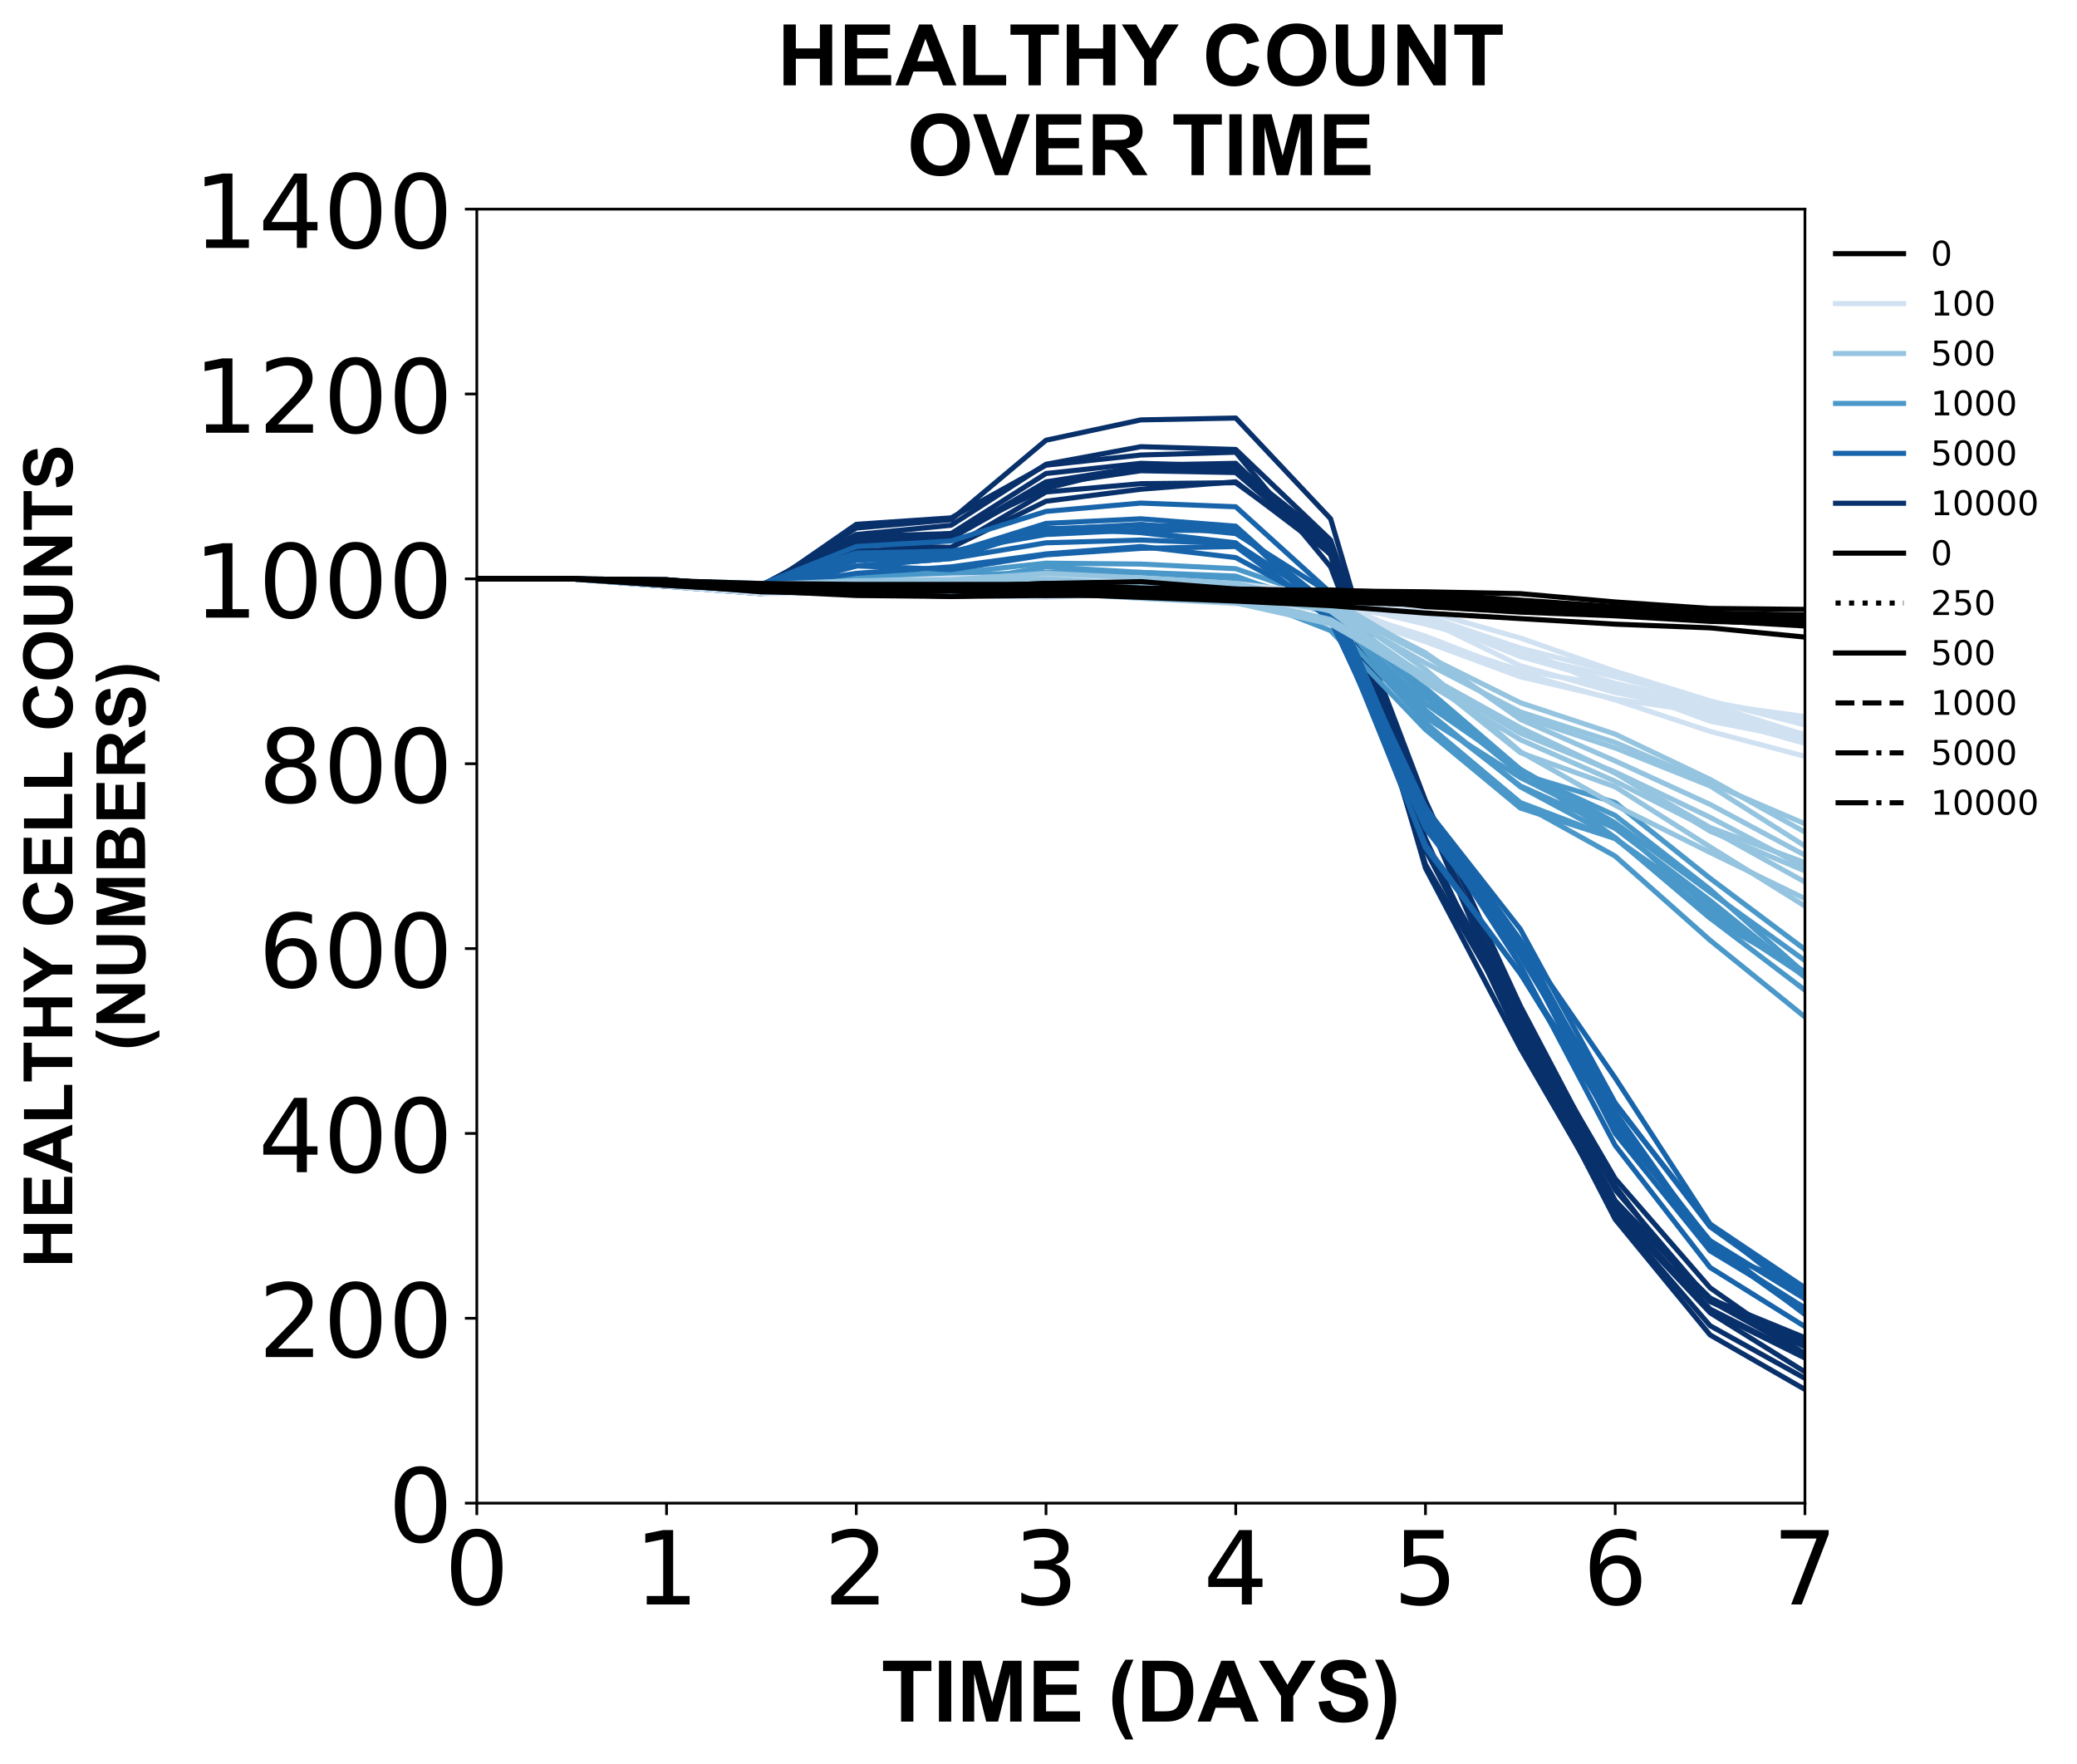 <?xml version="1.0" encoding="utf-8" standalone="no"?>
<!DOCTYPE svg PUBLIC "-//W3C//DTD SVG 1.1//EN"
  "http://www.w3.org/Graphics/SVG/1.1/DTD/svg11.dtd">
<!-- Created with matplotlib (https://matplotlib.org/) -->
<svg height="518.717pt" version="1.1" viewBox="0 0 610.843 518.717" width="610.843pt" xmlns="http://www.w3.org/2000/svg" xmlns:xlink="http://www.w3.org/1999/xlink">
 <defs>
  <style type="text/css">
*{stroke-linecap:butt;stroke-linejoin:round;}
  </style>
 </defs>
 <g id="figure_1">
  <g id="patch_1">
   <path d="M 0 518.717 
L 610.843 518.717 
L 610.843 0 
L 0 0 
z
" style="fill:#ffffff;"/>
  </g>
  <g id="axes_1">
   <g id="patch_2">
    <path d="M 140.231 442.022 
L 530.831 442.022 
L 530.831 61.502 
L 140.231 61.502 
z
" style="fill:#ffffff;"/>
   </g>
   <g id="matplotlib.axis_1">
    <g id="xtick_1">
     <g id="line2d_1">
      <defs>
       <path d="M 0 0 
L 0 3.5 
" id="m8fb358f794" style="stroke:#000000;stroke-width:0.8;"/>
      </defs>
      <g>
       <use style="stroke:#000000;stroke-width:0.8;" x="140.231" xlink:href="#m8fb358f794" y="442.022"/>
      </g>
     </g>
     <g id="text_1">
      <!-- 0 -->
      <defs>
       <path d="M 31.781 66.406 
Q 24.172 66.406 20.328 58.906 
Q 16.5 51.422 16.5 36.375 
Q 16.5 21.391 20.328 13.891 
Q 24.172 6.391 31.781 6.391 
Q 39.453 6.391 43.281 13.891 
Q 47.125 21.391 47.125 36.375 
Q 47.125 51.422 43.281 58.906 
Q 39.453 66.406 31.781 66.406 
z
M 31.781 74.219 
Q 44.047 74.219 50.516 64.516 
Q 56.984 54.828 56.984 36.375 
Q 56.984 17.969 50.516 8.266 
Q 44.047 -1.422 31.781 -1.422 
Q 19.531 -1.422 13.062 8.266 
Q 6.594 17.969 6.594 36.375 
Q 6.594 54.828 13.062 64.516 
Q 19.531 74.219 31.781 74.219 
z
" id="DejaVuSans-48"/>
      </defs>
      <g transform="translate(130.687 471.817)scale(0.3 -0.3)">
       <use xlink:href="#DejaVuSans-48"/>
      </g>
     </g>
    </g>
    <g id="xtick_2">
     <g id="line2d_2">
      <g>
       <use style="stroke:#000000;stroke-width:0.8;" x="196.031" xlink:href="#m8fb358f794" y="442.022"/>
      </g>
     </g>
     <g id="text_2">
      <!-- 1 -->
      <defs>
       <path d="M 12.406 8.297 
L 28.516 8.297 
L 28.516 63.922 
L 10.984 60.406 
L 10.984 69.391 
L 28.422 72.906 
L 38.281 72.906 
L 38.281 8.297 
L 54.391 8.297 
L 54.391 0 
L 12.406 0 
z
" id="DejaVuSans-49"/>
      </defs>
      <g transform="translate(186.487 471.817)scale(0.3 -0.3)">
       <use xlink:href="#DejaVuSans-49"/>
      </g>
     </g>
    </g>
    <g id="xtick_3">
     <g id="line2d_3">
      <g>
       <use style="stroke:#000000;stroke-width:0.8;" x="251.831" xlink:href="#m8fb358f794" y="442.022"/>
      </g>
     </g>
     <g id="text_3">
      <!-- 2 -->
      <defs>
       <path d="M 19.188 8.297 
L 53.609 8.297 
L 53.609 0 
L 7.328 0 
L 7.328 8.297 
Q 12.938 14.109 22.625 23.891 
Q 32.328 33.688 34.812 36.531 
Q 39.547 41.844 41.422 45.531 
Q 43.312 49.219 43.312 52.781 
Q 43.312 58.594 39.234 62.25 
Q 35.156 65.922 28.609 65.922 
Q 23.969 65.922 18.812 64.312 
Q 13.672 62.703 7.812 59.422 
L 7.812 69.391 
Q 13.766 71.781 18.938 73 
Q 24.125 74.219 28.422 74.219 
Q 39.75 74.219 46.484 68.547 
Q 53.219 62.891 53.219 53.422 
Q 53.219 48.922 51.531 44.891 
Q 49.859 40.875 45.406 35.406 
Q 44.188 33.984 37.641 27.219 
Q 31.109 20.453 19.188 8.297 
z
" id="DejaVuSans-50"/>
      </defs>
      <g transform="translate(242.287 471.817)scale(0.3 -0.3)">
       <use xlink:href="#DejaVuSans-50"/>
      </g>
     </g>
    </g>
    <g id="xtick_4">
     <g id="line2d_4">
      <g>
       <use style="stroke:#000000;stroke-width:0.8;" x="307.631" xlink:href="#m8fb358f794" y="442.022"/>
      </g>
     </g>
     <g id="text_4">
      <!-- 3 -->
      <defs>
       <path d="M 40.578 39.312 
Q 47.656 37.797 51.625 33 
Q 55.609 28.219 55.609 21.188 
Q 55.609 10.406 48.188 4.484 
Q 40.766 -1.422 27.094 -1.422 
Q 22.516 -1.422 17.656 -0.516 
Q 12.797 0.391 7.625 2.203 
L 7.625 11.719 
Q 11.719 9.328 16.594 8.109 
Q 21.484 6.891 26.812 6.891 
Q 36.078 6.891 40.938 10.547 
Q 45.797 14.203 45.797 21.188 
Q 45.797 27.641 41.281 31.266 
Q 36.766 34.906 28.719 34.906 
L 20.219 34.906 
L 20.219 43.016 
L 29.109 43.016 
Q 36.375 43.016 40.234 45.922 
Q 44.094 48.828 44.094 54.297 
Q 44.094 59.906 40.109 62.906 
Q 36.141 65.922 28.719 65.922 
Q 24.656 65.922 20.016 65.031 
Q 15.375 64.156 9.812 62.312 
L 9.812 71.094 
Q 15.438 72.656 20.344 73.438 
Q 25.25 74.219 29.594 74.219 
Q 40.828 74.219 47.359 69.109 
Q 53.906 64.016 53.906 55.328 
Q 53.906 49.266 50.438 45.094 
Q 46.969 40.922 40.578 39.312 
z
" id="DejaVuSans-51"/>
      </defs>
      <g transform="translate(298.087 471.817)scale(0.3 -0.3)">
       <use xlink:href="#DejaVuSans-51"/>
      </g>
     </g>
    </g>
    <g id="xtick_5">
     <g id="line2d_5">
      <g>
       <use style="stroke:#000000;stroke-width:0.8;" x="363.431" xlink:href="#m8fb358f794" y="442.022"/>
      </g>
     </g>
     <g id="text_5">
      <!-- 4 -->
      <defs>
       <path d="M 37.797 64.312 
L 12.891 25.391 
L 37.797 25.391 
z
M 35.203 72.906 
L 47.609 72.906 
L 47.609 25.391 
L 58.016 25.391 
L 58.016 17.188 
L 47.609 17.188 
L 47.609 0 
L 37.797 0 
L 37.797 17.188 
L 4.891 17.188 
L 4.891 26.703 
z
" id="DejaVuSans-52"/>
      </defs>
      <g transform="translate(353.887 471.817)scale(0.3 -0.3)">
       <use xlink:href="#DejaVuSans-52"/>
      </g>
     </g>
    </g>
    <g id="xtick_6">
     <g id="line2d_6">
      <g>
       <use style="stroke:#000000;stroke-width:0.8;" x="419.231" xlink:href="#m8fb358f794" y="442.022"/>
      </g>
     </g>
     <g id="text_6">
      <!-- 5 -->
      <defs>
       <path d="M 10.797 72.906 
L 49.516 72.906 
L 49.516 64.594 
L 19.828 64.594 
L 19.828 46.734 
Q 21.969 47.469 24.109 47.828 
Q 26.266 48.188 28.422 48.188 
Q 40.625 48.188 47.75 41.5 
Q 54.891 34.812 54.891 23.391 
Q 54.891 11.625 47.562 5.094 
Q 40.234 -1.422 26.906 -1.422 
Q 22.312 -1.422 17.547 -0.641 
Q 12.797 0.141 7.719 1.703 
L 7.719 11.625 
Q 12.109 9.234 16.797 8.062 
Q 21.484 6.891 26.703 6.891 
Q 35.156 6.891 40.078 11.328 
Q 45.016 15.766 45.016 23.391 
Q 45.016 31 40.078 35.438 
Q 35.156 39.891 26.703 39.891 
Q 22.75 39.891 18.812 39.016 
Q 14.891 38.141 10.797 36.281 
z
" id="DejaVuSans-53"/>
      </defs>
      <g transform="translate(409.687 471.817)scale(0.3 -0.3)">
       <use xlink:href="#DejaVuSans-53"/>
      </g>
     </g>
    </g>
    <g id="xtick_7">
     <g id="line2d_7">
      <g>
       <use style="stroke:#000000;stroke-width:0.8;" x="475.031" xlink:href="#m8fb358f794" y="442.022"/>
      </g>
     </g>
     <g id="text_7">
      <!-- 6 -->
      <defs>
       <path d="M 33.016 40.375 
Q 26.375 40.375 22.484 35.828 
Q 18.609 31.297 18.609 23.391 
Q 18.609 15.531 22.484 10.953 
Q 26.375 6.391 33.016 6.391 
Q 39.656 6.391 43.531 10.953 
Q 47.406 15.531 47.406 23.391 
Q 47.406 31.297 43.531 35.828 
Q 39.656 40.375 33.016 40.375 
z
M 52.594 71.297 
L 52.594 62.312 
Q 48.875 64.062 45.094 64.984 
Q 41.312 65.922 37.594 65.922 
Q 27.828 65.922 22.672 59.328 
Q 17.531 52.734 16.797 39.406 
Q 19.672 43.656 24.016 45.922 
Q 28.375 48.188 33.594 48.188 
Q 44.578 48.188 50.953 41.516 
Q 57.328 34.859 57.328 23.391 
Q 57.328 12.156 50.688 5.359 
Q 44.047 -1.422 33.016 -1.422 
Q 20.359 -1.422 13.672 8.266 
Q 6.984 17.969 6.984 36.375 
Q 6.984 53.656 15.188 63.938 
Q 23.391 74.219 37.203 74.219 
Q 40.922 74.219 44.703 73.484 
Q 48.484 72.75 52.594 71.297 
z
" id="DejaVuSans-54"/>
      </defs>
      <g transform="translate(465.487 471.817)scale(0.3 -0.3)">
       <use xlink:href="#DejaVuSans-54"/>
      </g>
     </g>
    </g>
    <g id="xtick_8">
     <g id="line2d_8">
      <g>
       <use style="stroke:#000000;stroke-width:0.8;" x="530.831" xlink:href="#m8fb358f794" y="442.022"/>
      </g>
     </g>
     <g id="text_8">
      <!-- 7 -->
      <defs>
       <path d="M 8.203 72.906 
L 55.078 72.906 
L 55.078 68.703 
L 28.609 0 
L 18.312 0 
L 43.219 64.594 
L 8.203 64.594 
z
" id="DejaVuSans-55"/>
      </defs>
      <g transform="translate(521.287 471.817)scale(0.3 -0.3)">
       <use xlink:href="#DejaVuSans-55"/>
      </g>
     </g>
    </g>
    <g id="text_9">
     <!-- TIME (DAYS) -->
     <defs>
      <path d="M 23.391 0 
L 23.391 59.469 
L 2.156 59.469 
L 2.156 71.578 
L 59.031 71.578 
L 59.031 59.469 
L 37.844 59.469 
L 37.844 0 
z
" id="Arial-BoldMT-84"/>
      <path d="M 6.844 0 
L 6.844 71.578 
L 21.297 71.578 
L 21.297 0 
z
" id="Arial-BoldMT-73"/>
      <path d="M 7.078 0 
L 7.078 71.578 
L 28.719 71.578 
L 41.703 22.75 
L 54.547 71.578 
L 76.219 71.578 
L 76.219 0 
L 62.797 0 
L 62.797 56.344 
L 48.578 0 
L 34.672 0 
L 20.516 56.344 
L 20.516 0 
z
" id="Arial-BoldMT-77"/>
      <path d="M 7.281 0 
L 7.281 71.578 
L 60.359 71.578 
L 60.359 59.469 
L 21.734 59.469 
L 21.734 43.609 
L 57.672 43.609 
L 57.672 31.547 
L 21.734 31.547 
L 21.734 12.062 
L 61.719 12.062 
L 61.719 0 
z
" id="Arial-BoldMT-69"/>
      <path id="Arial-BoldMT-32"/>
      <path d="M 29.938 -21.047 
L 20.516 -21.047 
Q 13.031 -9.766 9.125 2.391 
Q 5.219 14.547 5.219 25.922 
Q 5.219 40.047 10.062 52.641 
Q 14.266 63.578 20.703 72.797 
L 30.078 72.797 
Q 23.391 58.016 20.875 47.625 
Q 18.359 37.25 18.359 25.641 
Q 18.359 17.625 19.844 9.219 
Q 21.344 0.828 23.922 -6.734 
Q 25.641 -11.719 29.938 -21.047 
z
" id="Arial-BoldMT-40"/>
      <path d="M 7.234 71.578 
L 33.641 71.578 
Q 42.578 71.578 47.266 70.219 
Q 53.562 68.359 58.047 63.625 
Q 62.547 58.891 64.891 52.031 
Q 67.234 45.172 67.234 35.109 
Q 67.234 26.266 65.047 19.875 
Q 62.359 12.062 57.375 7.234 
Q 53.609 3.562 47.219 1.516 
Q 42.438 0 34.422 0 
L 7.234 0 
z
M 21.688 59.469 
L 21.688 12.062 
L 32.469 12.062 
Q 38.531 12.062 41.219 12.75 
Q 44.734 13.625 47.047 15.719 
Q 49.359 17.828 50.828 22.625 
Q 52.297 27.438 52.297 35.75 
Q 52.297 44.047 50.828 48.484 
Q 49.359 52.938 46.719 55.422 
Q 44.094 57.906 40.047 58.797 
Q 37.016 59.469 28.172 59.469 
z
" id="Arial-BoldMT-68"/>
      <path d="M 71.828 0 
L 56.109 0 
L 49.859 16.266 
L 21.234 16.266 
L 15.328 0 
L 0 0 
L 27.875 71.578 
L 43.172 71.578 
z
M 45.219 28.328 
L 35.359 54.891 
L 25.688 28.328 
z
" id="Arial-BoldMT-65"/>
      <path d="M 26.078 0 
L 26.078 30.125 
L -0.141 71.578 
L 16.797 71.578 
L 33.641 43.266 
L 50.141 71.578 
L 66.797 71.578 
L 40.484 30.031 
L 40.484 0 
z
" id="Arial-BoldMT-89"/>
      <path d="M 3.609 23.297 
L 17.672 24.656 
Q 18.953 17.578 22.828 14.25 
Q 26.703 10.938 33.297 10.938 
Q 40.281 10.938 43.812 13.891 
Q 47.359 16.844 47.359 20.797 
Q 47.359 23.344 45.875 25.125 
Q 44.391 26.906 40.672 28.219 
Q 38.141 29.109 29.109 31.344 
Q 17.484 34.234 12.797 38.422 
Q 6.203 44.344 6.203 52.828 
Q 6.203 58.297 9.297 63.062 
Q 12.406 67.828 18.234 70.312 
Q 24.078 72.797 32.328 72.797 
Q 45.797 72.797 52.609 66.891 
Q 59.422 60.984 59.766 51.125 
L 45.312 50.484 
Q 44.391 56 41.328 58.422 
Q 38.281 60.844 32.172 60.844 
Q 25.875 60.844 22.312 58.25 
Q 20.016 56.594 20.016 53.812 
Q 20.016 51.266 22.172 49.469 
Q 24.906 47.172 35.453 44.672 
Q 46 42.188 51.047 39.516 
Q 56.109 36.859 58.953 32.25 
Q 61.812 27.641 61.812 20.844 
Q 61.812 14.703 58.391 9.328 
Q 54.984 3.953 48.734 1.344 
Q 42.484 -1.266 33.156 -1.266 
Q 19.578 -1.266 12.297 5 
Q 5.031 11.281 3.609 23.297 
z
" id="Arial-BoldMT-83"/>
      <path d="M 3.375 -21.047 
Q 7.422 -12.359 9.078 -7.719 
Q 10.75 -3.078 12.156 2.969 
Q 13.578 9.031 14.25 14.469 
Q 14.938 19.922 14.938 25.641 
Q 14.938 37.25 12.453 47.625 
Q 9.969 58.016 3.266 72.797 
L 12.594 72.797 
Q 19.969 62.312 24.047 50.531 
Q 28.125 38.766 28.125 26.656 
Q 28.125 16.453 24.906 4.781 
Q 21.234 -8.297 12.844 -21.047 
z
" id="Arial-BoldMT-41"/>
     </defs>
     <g transform="translate(259.163 506.255)scale(0.25 -0.25)">
      <use xlink:href="#Arial-BoldMT-84"/>
      <use x="61.084" xlink:href="#Arial-BoldMT-73"/>
      <use x="88.867" xlink:href="#Arial-BoldMT-77"/>
      <use x="172.168" xlink:href="#Arial-BoldMT-69"/>
      <use x="238.867" xlink:href="#Arial-BoldMT-32"/>
      <use x="266.65" xlink:href="#Arial-BoldMT-40"/>
      <use x="299.951" xlink:href="#Arial-BoldMT-68"/>
      <use x="372.168" xlink:href="#Arial-BoldMT-65"/>
      <use x="444.244" xlink:href="#Arial-BoldMT-89"/>
      <use x="510.943" xlink:href="#Arial-BoldMT-83"/>
      <use x="577.643" xlink:href="#Arial-BoldMT-41"/>
     </g>
    </g>
   </g>
   <g id="matplotlib.axis_2">
    <g id="ytick_1">
     <g id="line2d_9">
      <defs>
       <path d="M 0 0 
L -3.5 0 
" id="mc3eef94da5" style="stroke:#000000;stroke-width:0.8;"/>
      </defs>
      <g>
       <use style="stroke:#000000;stroke-width:0.8;" x="140.231" xlink:href="#mc3eef94da5" y="442.022"/>
      </g>
     </g>
     <g id="text_10">
      <!-- 0 -->
      <g transform="translate(114.143 453.419)scale(0.3 -0.3)">
       <use xlink:href="#DejaVuSans-48"/>
      </g>
     </g>
    </g>
    <g id="ytick_2">
     <g id="line2d_10">
      <g>
       <use style="stroke:#000000;stroke-width:0.8;" x="140.231" xlink:href="#mc3eef94da5" y="387.662"/>
      </g>
     </g>
     <g id="text_11">
      <!-- 200 -->
      <g transform="translate(75.968 399.059)scale(0.3 -0.3)">
       <use xlink:href="#DejaVuSans-50"/>
       <use x="63.623" xlink:href="#DejaVuSans-48"/>
       <use x="127.246" xlink:href="#DejaVuSans-48"/>
      </g>
     </g>
    </g>
    <g id="ytick_3">
     <g id="line2d_11">
      <g>
       <use style="stroke:#000000;stroke-width:0.8;" x="140.231" xlink:href="#mc3eef94da5" y="333.302"/>
      </g>
     </g>
     <g id="text_12">
      <!-- 400 -->
      <g transform="translate(75.968 344.699)scale(0.3 -0.3)">
       <use xlink:href="#DejaVuSans-52"/>
       <use x="63.623" xlink:href="#DejaVuSans-48"/>
       <use x="127.246" xlink:href="#DejaVuSans-48"/>
      </g>
     </g>
    </g>
    <g id="ytick_4">
     <g id="line2d_12">
      <g>
       <use style="stroke:#000000;stroke-width:0.8;" x="140.231" xlink:href="#mc3eef94da5" y="278.942"/>
      </g>
     </g>
     <g id="text_13">
      <!-- 600 -->
      <g transform="translate(75.968 290.339)scale(0.3 -0.3)">
       <use xlink:href="#DejaVuSans-54"/>
       <use x="63.623" xlink:href="#DejaVuSans-48"/>
       <use x="127.246" xlink:href="#DejaVuSans-48"/>
      </g>
     </g>
    </g>
    <g id="ytick_5">
     <g id="line2d_13">
      <g>
       <use style="stroke:#000000;stroke-width:0.8;" x="140.231" xlink:href="#mc3eef94da5" y="224.582"/>
      </g>
     </g>
     <g id="text_14">
      <!-- 800 -->
      <defs>
       <path d="M 31.781 34.625 
Q 24.75 34.625 20.719 30.859 
Q 16.703 27.094 16.703 20.516 
Q 16.703 13.922 20.719 10.156 
Q 24.75 6.391 31.781 6.391 
Q 38.812 6.391 42.859 10.172 
Q 46.922 13.969 46.922 20.516 
Q 46.922 27.094 42.891 30.859 
Q 38.875 34.625 31.781 34.625 
z
M 21.922 38.812 
Q 15.578 40.375 12.031 44.719 
Q 8.5 49.078 8.5 55.328 
Q 8.5 64.062 14.719 69.141 
Q 20.953 74.219 31.781 74.219 
Q 42.672 74.219 48.875 69.141 
Q 55.078 64.062 55.078 55.328 
Q 55.078 49.078 51.531 44.719 
Q 48 40.375 41.703 38.812 
Q 48.828 37.156 52.797 32.312 
Q 56.781 27.484 56.781 20.516 
Q 56.781 9.906 50.312 4.234 
Q 43.844 -1.422 31.781 -1.422 
Q 19.734 -1.422 13.25 4.234 
Q 6.781 9.906 6.781 20.516 
Q 6.781 27.484 10.781 32.312 
Q 14.797 37.156 21.922 38.812 
z
M 18.312 54.391 
Q 18.312 48.734 21.844 45.562 
Q 25.391 42.391 31.781 42.391 
Q 38.141 42.391 41.719 45.562 
Q 45.312 48.734 45.312 54.391 
Q 45.312 60.062 41.719 63.234 
Q 38.141 66.406 31.781 66.406 
Q 25.391 66.406 21.844 63.234 
Q 18.312 60.062 18.312 54.391 
z
" id="DejaVuSans-56"/>
      </defs>
      <g transform="translate(75.968 235.979)scale(0.3 -0.3)">
       <use xlink:href="#DejaVuSans-56"/>
       <use x="63.623" xlink:href="#DejaVuSans-48"/>
       <use x="127.246" xlink:href="#DejaVuSans-48"/>
      </g>
     </g>
    </g>
    <g id="ytick_6">
     <g id="line2d_14">
      <g>
       <use style="stroke:#000000;stroke-width:0.8;" x="140.231" xlink:href="#mc3eef94da5" y="170.222"/>
      </g>
     </g>
     <g id="text_15">
      <!-- 1000 -->
      <g transform="translate(56.881 181.619)scale(0.3 -0.3)">
       <use xlink:href="#DejaVuSans-49"/>
       <use x="63.623" xlink:href="#DejaVuSans-48"/>
       <use x="127.246" xlink:href="#DejaVuSans-48"/>
       <use x="190.869" xlink:href="#DejaVuSans-48"/>
      </g>
     </g>
    </g>
    <g id="ytick_7">
     <g id="line2d_15">
      <g>
       <use style="stroke:#000000;stroke-width:0.8;" x="140.231" xlink:href="#mc3eef94da5" y="115.862"/>
      </g>
     </g>
     <g id="text_16">
      <!-- 1200 -->
      <g transform="translate(56.881 127.259)scale(0.3 -0.3)">
       <use xlink:href="#DejaVuSans-49"/>
       <use x="63.623" xlink:href="#DejaVuSans-50"/>
       <use x="127.246" xlink:href="#DejaVuSans-48"/>
       <use x="190.869" xlink:href="#DejaVuSans-48"/>
      </g>
     </g>
    </g>
    <g id="ytick_8">
     <g id="line2d_16">
      <g>
       <use style="stroke:#000000;stroke-width:0.8;" x="140.231" xlink:href="#mc3eef94da5" y="61.502"/>
      </g>
     </g>
     <g id="text_17">
      <!-- 1400 -->
      <g transform="translate(56.881 72.899)scale(0.3 -0.3)">
       <use xlink:href="#DejaVuSans-49"/>
       <use x="63.623" xlink:href="#DejaVuSans-52"/>
       <use x="127.246" xlink:href="#DejaVuSans-48"/>
       <use x="190.869" xlink:href="#DejaVuSans-48"/>
      </g>
     </g>
    </g>
    <g id="text_18">
     <!-- HEALTHY CELL COUNTS -->
     <defs>
      <path d="M 7.328 0 
L 7.328 71.578 
L 21.781 71.578 
L 21.781 43.406 
L 50.094 43.406 
L 50.094 71.578 
L 64.547 71.578 
L 64.547 0 
L 50.094 0 
L 50.094 31.297 
L 21.781 31.297 
L 21.781 0 
z
" id="Arial-BoldMT-72"/>
      <path d="M 7.672 0 
L 7.672 71 
L 22.125 71 
L 22.125 12.062 
L 58.062 12.062 
L 58.062 0 
z
" id="Arial-BoldMT-76"/>
      <path d="M 53.078 26.312 
L 67.094 21.875 
Q 63.875 10.156 56.375 4.469 
Q 48.875 -1.219 37.359 -1.219 
Q 23.094 -1.219 13.906 8.516 
Q 4.734 18.266 4.734 35.156 
Q 4.734 53.031 13.953 62.906 
Q 23.188 72.797 38.234 72.797 
Q 51.375 72.797 59.578 65.047 
Q 64.453 60.453 66.891 51.859 
L 52.594 48.438 
Q 51.312 54 47.281 57.219 
Q 43.266 60.453 37.5 60.453 
Q 29.547 60.453 24.578 54.734 
Q 19.625 49.031 19.625 36.234 
Q 19.625 22.656 24.5 16.891 
Q 29.391 11.141 37.203 11.141 
Q 42.969 11.141 47.109 14.797 
Q 51.266 18.453 53.078 26.312 
z
" id="Arial-BoldMT-67"/>
      <path d="M 4.344 35.359 
Q 4.344 46.297 7.625 53.719 
Q 10.062 59.188 14.281 63.531 
Q 18.5 67.875 23.531 69.969 
Q 30.219 72.797 38.969 72.797 
Q 54.781 72.797 64.281 62.984 
Q 73.781 53.172 73.781 35.688 
Q 73.781 18.359 64.359 8.562 
Q 54.938 -1.219 39.156 -1.219 
Q 23.188 -1.219 13.766 8.516 
Q 4.344 18.266 4.344 35.359 
z
M 19.234 35.844 
Q 19.234 23.688 24.844 17.406 
Q 30.469 11.141 39.109 11.141 
Q 47.75 11.141 53.297 17.359 
Q 58.844 23.578 58.844 36.031 
Q 58.844 48.344 53.438 54.391 
Q 48.047 60.453 39.109 60.453 
Q 30.172 60.453 24.703 54.312 
Q 19.234 48.188 19.234 35.844 
z
" id="Arial-BoldMT-79"/>
      <path d="M 7.172 71.578 
L 21.625 71.578 
L 21.625 32.812 
Q 21.625 23.578 22.172 20.844 
Q 23.094 16.453 26.578 13.797 
Q 30.078 11.141 36.141 11.141 
Q 42.281 11.141 45.406 13.641 
Q 48.531 16.156 49.172 19.812 
Q 49.812 23.484 49.812 31.984 
L 49.812 71.578 
L 64.266 71.578 
L 64.266 33.984 
Q 64.266 21.094 63.094 15.766 
Q 61.922 10.453 58.766 6.781 
Q 55.609 3.125 50.328 0.953 
Q 45.062 -1.219 36.578 -1.219 
Q 26.312 -1.219 21.016 1.141 
Q 15.719 3.516 12.641 7.297 
Q 9.578 11.078 8.594 15.234 
Q 7.172 21.391 7.172 33.406 
z
" id="Arial-BoldMT-85"/>
      <path d="M 7.422 0 
L 7.422 71.578 
L 21.484 71.578 
L 50.781 23.781 
L 50.781 71.578 
L 64.203 71.578 
L 64.203 0 
L 49.703 0 
L 20.844 46.688 
L 20.844 0 
z
" id="Arial-BoldMT-78"/>
     </defs>
     <g transform="translate(21.253 372.855)rotate(-90)scale(0.2 -0.2)">
      <use xlink:href="#Arial-BoldMT-72"/>
      <use x="72.217" xlink:href="#Arial-BoldMT-69"/>
      <use x="138.916" xlink:href="#Arial-BoldMT-65"/>
      <use x="211.133" xlink:href="#Arial-BoldMT-76"/>
      <use x="272.107" xlink:href="#Arial-BoldMT-84"/>
      <use x="333.191" xlink:href="#Arial-BoldMT-72"/>
      <use x="405.408" xlink:href="#Arial-BoldMT-89"/>
      <use x="472.092" xlink:href="#Arial-BoldMT-32"/>
      <use x="499.875" xlink:href="#Arial-BoldMT-67"/>
      <use x="572.092" xlink:href="#Arial-BoldMT-69"/>
      <use x="638.791" xlink:href="#Arial-BoldMT-76"/>
      <use x="699.875" xlink:href="#Arial-BoldMT-76"/>
      <use x="760.943" xlink:href="#Arial-BoldMT-32"/>
      <use x="788.727" xlink:href="#Arial-BoldMT-67"/>
      <use x="860.943" xlink:href="#Arial-BoldMT-79"/>
      <use x="938.727" xlink:href="#Arial-BoldMT-85"/>
      <use x="1010.943" xlink:href="#Arial-BoldMT-78"/>
      <use x="1083.16" xlink:href="#Arial-BoldMT-84"/>
      <use x="1144.244" xlink:href="#Arial-BoldMT-83"/>
     </g>
     <!-- (NUMBERS) -->
     <defs>
      <path d="M 7.328 71.578 
L 35.938 71.578 
Q 44.438 71.578 48.609 70.875 
Q 52.781 70.172 56.078 67.922 
Q 59.375 65.672 61.562 61.938 
Q 63.766 58.203 63.766 53.562 
Q 63.766 48.531 61.047 44.328 
Q 58.344 40.141 53.719 38.031 
Q 60.25 36.141 63.766 31.547 
Q 67.281 26.953 67.281 20.75 
Q 67.281 15.875 65.016 11.25 
Q 62.75 6.641 58.812 3.875 
Q 54.891 1.125 49.125 0.484 
Q 45.516 0.094 31.688 0 
L 7.328 0 
z
M 21.781 59.672 
L 21.781 43.109 
L 31.25 43.109 
Q 39.703 43.109 41.75 43.359 
Q 45.453 43.797 47.578 45.922 
Q 49.703 48.047 49.703 51.516 
Q 49.703 54.828 47.875 56.906 
Q 46.047 58.984 42.438 59.422 
Q 40.281 59.672 30.078 59.672 
z
M 21.781 31.203 
L 21.781 12.062 
L 35.156 12.062 
Q 42.969 12.062 45.062 12.5 
Q 48.297 13.094 50.312 15.359 
Q 52.344 17.625 52.344 21.438 
Q 52.344 24.656 50.781 26.906 
Q 49.219 29.156 46.266 30.172 
Q 43.312 31.203 33.453 31.203 
z
" id="Arial-BoldMT-66"/>
      <path d="M 7.328 0 
L 7.328 71.578 
L 37.75 71.578 
Q 49.219 71.578 54.422 69.641 
Q 59.625 67.719 62.75 62.781 
Q 65.875 57.859 65.875 51.516 
Q 65.875 43.453 61.125 38.203 
Q 56.391 32.953 46.969 31.594 
Q 51.656 28.859 54.703 25.578 
Q 57.766 22.312 62.938 13.969 
L 71.688 0 
L 54.391 0 
L 43.953 15.578 
Q 38.375 23.922 36.328 26.094 
Q 34.281 28.266 31.984 29.078 
Q 29.688 29.891 24.703 29.891 
L 21.781 29.891 
L 21.781 0 
z
M 21.781 41.312 
L 32.469 41.312 
Q 42.875 41.312 45.453 42.188 
Q 48.047 43.062 49.516 45.203 
Q 50.984 47.359 50.984 50.594 
Q 50.984 54.203 49.047 56.422 
Q 47.125 58.641 43.609 59.234 
Q 41.844 59.469 33.062 59.469 
L 21.781 59.469 
z
" id="Arial-BoldMT-82"/>
     </defs>
     <g transform="translate(42.671 308.979)rotate(-90)scale(0.2 -0.2)">
      <use xlink:href="#Arial-BoldMT-40"/>
      <use x="33.301" xlink:href="#Arial-BoldMT-78"/>
      <use x="105.518" xlink:href="#Arial-BoldMT-85"/>
      <use x="177.734" xlink:href="#Arial-BoldMT-77"/>
      <use x="261.035" xlink:href="#Arial-BoldMT-66"/>
      <use x="333.252" xlink:href="#Arial-BoldMT-69"/>
      <use x="399.951" xlink:href="#Arial-BoldMT-82"/>
      <use x="472.168" xlink:href="#Arial-BoldMT-83"/>
      <use x="538.867" xlink:href="#Arial-BoldMT-41"/>
     </g>
    </g>
   </g>
   <g id="line2d_17">
    <path clip-path="url(#p5550fe5ba2)" d="M 140.231 170.222 
L 168.131 170.222 
L 196.031 170.493 
L 223.931 172.668 
L 251.831 160.437 
L 279.731 158.262 
L 307.631 142.498 
L 335.531 138.421 
L 363.431 138.965 
L 391.331 162.883 
L 419.231 249.859 
L 447.131 303.675 
L 475.031 354.23 
L 502.931 381.682 
L 530.831 396.087 
" style="fill:none;stroke:#08306b;stroke-linecap:square;stroke-width:1.5;"/>
   </g>
   <g id="line2d_18">
    <path clip-path="url(#p5550fe5ba2)" d="M 140.231 170.222 
L 168.131 170.222 
L 196.031 171.309 
L 223.931 173.483 
L 251.831 154.185 
L 279.731 152.283 
L 307.631 136.79 
L 335.531 133.8 
L 363.431 132.985 
L 391.331 166.688 
L 419.231 239.531 
L 447.131 300.142 
L 475.031 353.143 
L 502.931 382.769 
L 530.831 394.728 
" style="fill:none;stroke:#08306b;stroke-linecap:square;stroke-width:1.5;"/>
   </g>
   <g id="line2d_19">
    <path clip-path="url(#p5550fe5ba2)" d="M 140.231 170.222 
L 168.131 170.222 
L 196.031 171.581 
L 223.931 172.94 
L 251.831 155.273 
L 279.731 152.826 
L 307.631 129.452 
L 335.531 123.472 
L 363.431 122.928 
L 391.331 152.555 
L 419.231 247.413 
L 447.131 304.491 
L 475.031 355.317 
L 502.931 384.944 
L 530.831 399.077 
" style="fill:none;stroke:#08306b;stroke-linecap:square;stroke-width:1.5;"/>
   </g>
   <g id="line2d_20">
    <path clip-path="url(#p5550fe5ba2)" d="M 140.231 170.222 
L 168.131 170.222 
L 196.031 171.037 
L 223.931 172.124 
L 251.831 157.719 
L 279.731 156.903 
L 307.631 143.585 
L 335.531 136.79 
L 363.431 136.247 
L 391.331 163.155 
L 419.231 254.208 
L 447.131 302.045 
L 475.031 353.143 
L 502.931 381.954 
L 530.831 393.369 
" style="fill:none;stroke:#08306b;stroke-linecap:square;stroke-width:1.5;"/>
   </g>
   <g id="line2d_21">
    <path clip-path="url(#p5550fe5ba2)" d="M 140.231 170.222 
L 168.131 170.222 
L 196.031 172.396 
L 223.931 174.57 
L 251.831 160.165 
L 279.731 160.98 
L 307.631 147.39 
L 335.531 143.857 
L 363.431 141.683 
L 391.331 162.883 
L 419.231 249.859 
L 447.131 299.327 
L 475.031 349.881 
L 502.931 382.497 
L 530.831 397.99 
" style="fill:none;stroke:#08306b;stroke-linecap:square;stroke-width:1.5;"/>
   </g>
   <g id="line2d_22">
    <path clip-path="url(#p5550fe5ba2)" d="M 140.231 170.222 
L 168.131 170.222 
L 196.031 172.396 
L 223.931 174.027 
L 251.831 162.068 
L 279.731 160.98 
L 307.631 144.672 
L 335.531 142.226 
L 363.431 141.954 
L 391.331 162.068 
L 419.231 235.454 
L 447.131 295.793 
L 475.031 348.794 
L 502.931 385.487 
L 530.831 399.349 
" style="fill:none;stroke:#08306b;stroke-linecap:square;stroke-width:1.5;"/>
   </g>
   <g id="line2d_23">
    <path clip-path="url(#p5550fe5ba2)" d="M 140.231 170.222 
L 168.131 170.222 
L 196.031 170.765 
L 223.931 173.483 
L 251.831 159.078 
L 279.731 156.903 
L 307.631 139.236 
L 335.531 136.247 
L 363.431 137.062 
L 391.331 159.078 
L 419.231 255.295 
L 447.131 308.296 
L 475.031 356.405 
L 502.931 386.031 
L 530.831 403.426 
" style="fill:none;stroke:#08306b;stroke-linecap:square;stroke-width:1.5;"/>
   </g>
   <g id="line2d_24">
    <path clip-path="url(#p5550fe5ba2)" d="M 140.231 170.222 
L 168.131 170.222 
L 196.031 171.037 
L 223.931 172.94 
L 251.831 158.806 
L 279.731 157.719 
L 307.631 142.226 
L 335.531 137.877 
L 363.431 137.606 
L 391.331 160.165 
L 419.231 246.597 
L 447.131 306.122 
L 475.031 357.492 
L 502.931 389.836 
L 530.831 405.329 
" style="fill:none;stroke:#08306b;stroke-linecap:square;stroke-width:1.5;"/>
   </g>
   <g id="line2d_25">
    <path clip-path="url(#p5550fe5ba2)" d="M 140.231 170.222 
L 168.131 170.222 
L 196.031 171.309 
L 223.931 172.668 
L 251.831 160.98 
L 279.731 157.991 
L 307.631 141.683 
L 335.531 137.334 
L 363.431 137.334 
L 391.331 160.709 
L 419.231 239.259 
L 447.131 304.491 
L 475.031 358.579 
L 502.931 392.554 
L 530.831 408.59 
" style="fill:none;stroke:#08306b;stroke-linecap:square;stroke-width:1.5;"/>
   </g>
   <g id="line2d_26">
    <path clip-path="url(#p5550fe5ba2)" d="M 140.231 170.222 
L 168.131 170.222 
L 196.031 171.309 
L 223.931 172.124 
L 251.831 157.175 
L 279.731 154.457 
L 307.631 136.518 
L 335.531 131.354 
L 363.431 132.17 
L 391.331 158.806 
L 419.231 239.259 
L 447.131 298.783 
L 475.031 346.62 
L 502.931 378.692 
L 530.831 398.262 
" style="fill:none;stroke:#08306b;stroke-linecap:square;stroke-width:1.5;"/>
   </g>
   <g id="line2d_27">
    <path clip-path="url(#p5550fe5ba2)" d="M 140.231 170.222 
L 168.131 170.222 
L 196.031 171.037 
L 223.931 172.94 
L 251.831 171.309 
L 279.731 171.309 
L 307.631 171.037 
L 335.531 171.309 
L 363.431 173.483 
L 391.331 178.104 
L 419.231 205.012 
L 447.131 227.571 
L 475.031 235.997 
L 502.931 258.285 
L 530.831 279.213 
" style="fill:none;stroke:#4a98c9;stroke-linecap:square;stroke-width:1.5;"/>
   </g>
   <g id="line2d_28">
    <path clip-path="url(#p5550fe5ba2)" d="M 140.231 170.222 
L 168.131 170.222 
L 196.031 171.309 
L 223.931 173.483 
L 251.831 170.765 
L 279.731 170.765 
L 307.631 170.765 
L 335.531 173.211 
L 363.431 175.386 
L 391.331 182.453 
L 419.231 212.622 
L 447.131 235.997 
L 475.031 246.597 
L 502.931 268.613 
L 530.831 287.096 
" style="fill:none;stroke:#4a98c9;stroke-linecap:square;stroke-width:1.5;"/>
   </g>
   <g id="line2d_29">
    <path clip-path="url(#p5550fe5ba2)" d="M 140.231 170.222 
L 168.131 170.222 
L 196.031 171.581 
L 223.931 172.94 
L 251.831 172.668 
L 279.731 171.852 
L 307.631 170.765 
L 335.531 171.309 
L 363.431 173.483 
L 391.331 180.278 
L 419.231 206.915 
L 447.131 226.212 
L 475.031 241.977 
L 502.931 262.362 
L 530.831 282.475 
" style="fill:none;stroke:#4a98c9;stroke-linecap:square;stroke-width:1.5;"/>
   </g>
   <g id="line2d_30">
    <path clip-path="url(#p5550fe5ba2)" d="M 140.231 170.222 
L 168.131 170.222 
L 196.031 170.765 
L 223.931 171.852 
L 251.831 170.222 
L 279.731 169.134 
L 307.631 168.319 
L 335.531 168.319 
L 363.431 169.406 
L 391.331 179.463 
L 419.231 203.925 
L 447.131 227.028 
L 475.031 239.802 
L 502.931 261.546 
L 530.831 286.28 
" style="fill:none;stroke:#4a98c9;stroke-linecap:square;stroke-width:1.5;"/>
   </g>
   <g id="line2d_31">
    <path clip-path="url(#p5550fe5ba2)" d="M 140.231 170.222 
L 168.131 170.222 
L 196.031 172.396 
L 223.931 174.57 
L 251.831 172.668 
L 279.731 172.94 
L 307.631 172.124 
L 335.531 171.852 
L 363.431 172.668 
L 391.331 179.463 
L 419.231 210.992 
L 447.131 228.659 
L 475.031 242.52 
L 502.931 267.254 
L 530.831 286.008 
" style="fill:none;stroke:#4a98c9;stroke-linecap:square;stroke-width:1.5;"/>
   </g>
   <g id="line2d_32">
    <path clip-path="url(#p5550fe5ba2)" d="M 140.231 170.222 
L 168.131 170.222 
L 196.031 172.124 
L 223.931 173.755 
L 251.831 171.581 
L 279.731 171.581 
L 307.631 166.688 
L 335.531 168.319 
L 363.431 169.95 
L 391.331 177.832 
L 419.231 209.633 
L 447.131 231.105 
L 475.031 243.608 
L 502.931 264.808 
L 530.831 287.367 
" style="fill:none;stroke:#4a98c9;stroke-linecap:square;stroke-width:1.5;"/>
   </g>
   <g id="line2d_33">
    <path clip-path="url(#p5550fe5ba2)" d="M 140.231 170.222 
L 168.131 170.222 
L 196.031 171.037 
L 223.931 173.755 
L 251.831 172.668 
L 279.731 171.852 
L 307.631 170.765 
L 335.531 172.396 
L 363.431 174.57 
L 391.331 185.442 
L 419.231 214.525 
L 447.131 237.628 
L 475.031 246.597 
L 502.931 266.167 
L 530.831 287.096 
" style="fill:none;stroke:#4a98c9;stroke-linecap:square;stroke-width:1.5;"/>
   </g>
   <g id="line2d_34">
    <path clip-path="url(#p5550fe5ba2)" d="M 140.231 170.222 
L 168.131 170.222 
L 196.031 171.309 
L 223.931 172.94 
L 251.831 170.493 
L 279.731 170.493 
L 307.631 169.406 
L 335.531 169.678 
L 363.431 170.765 
L 391.331 178.647 
L 419.231 208.817 
L 447.131 231.377 
L 475.031 246.326 
L 502.931 269.972 
L 530.831 291.173 
" style="fill:none;stroke:#4a98c9;stroke-linecap:square;stroke-width:1.5;"/>
   </g>
   <g id="line2d_35">
    <path clip-path="url(#p5550fe5ba2)" d="M 140.231 170.222 
L 168.131 170.222 
L 196.031 171.581 
L 223.931 172.94 
L 251.831 169.95 
L 279.731 170.222 
L 307.631 169.134 
L 335.531 170.222 
L 363.431 171.581 
L 391.331 178.647 
L 419.231 212.622 
L 447.131 236.269 
L 475.031 251.762 
L 502.931 276.495 
L 530.831 299.055 
" style="fill:none;stroke:#4a98c9;stroke-linecap:square;stroke-width:1.5;"/>
   </g>
   <g id="line2d_36">
    <path clip-path="url(#p5550fe5ba2)" d="M 140.231 170.222 
L 168.131 170.222 
L 196.031 170.765 
L 223.931 171.581 
L 251.831 169.134 
L 279.731 168.591 
L 307.631 165.601 
L 335.531 165.873 
L 363.431 167.232 
L 391.331 176.745 
L 419.231 202.294 
L 447.131 226.212 
L 475.031 246.326 
L 502.931 269.972 
L 530.831 285.737 
" style="fill:none;stroke:#4a98c9;stroke-linecap:square;stroke-width:1.5;"/>
   </g>
   <g id="line2d_37">
    <path clip-path="url(#p5550fe5ba2)" d="M 140.231 170.222 
L 168.131 170.222 
L 196.031 171.037 
L 223.931 173.211 
L 251.831 174.299 
L 279.731 173.483 
L 307.631 175.114 
L 335.531 174.57 
L 363.431 175.929 
L 391.331 178.376 
L 419.231 182.181 
L 447.131 195.771 
L 475.031 203.653 
L 502.931 209.089 
L 530.831 215.884 
" style="fill:none;stroke:#d0e1f2;stroke-linecap:square;stroke-width:1.5;"/>
   </g>
   <g id="line2d_38">
    <path clip-path="url(#p5550fe5ba2)" d="M 140.231 170.222 
L 168.131 170.222 
L 196.031 171.581 
L 223.931 174.027 
L 251.831 172.668 
L 279.731 172.396 
L 307.631 172.124 
L 335.531 172.94 
L 363.431 174.299 
L 391.331 175.386 
L 419.231 182.181 
L 447.131 192.781 
L 475.031 199.032 
L 502.931 206.371 
L 530.831 211.535 
" style="fill:none;stroke:#d0e1f2;stroke-linecap:square;stroke-width:1.5;"/>
   </g>
   <g id="line2d_39">
    <path clip-path="url(#p5550fe5ba2)" d="M 140.231 170.222 
L 168.131 170.222 
L 196.031 171.037 
L 223.931 172.396 
L 251.831 173.211 
L 279.731 172.124 
L 307.631 171.037 
L 335.531 171.037 
L 363.431 172.94 
L 391.331 175.929 
L 419.231 182.453 
L 447.131 190.607 
L 475.031 197.673 
L 502.931 206.915 
L 530.831 210.72 
" style="fill:none;stroke:#d0e1f2;stroke-linecap:square;stroke-width:1.5;"/>
   </g>
   <g id="line2d_40">
    <path clip-path="url(#p5550fe5ba2)" d="M 140.231 170.222 
L 168.131 170.222 
L 196.031 171.581 
L 223.931 172.668 
L 251.831 172.668 
L 279.731 173.211 
L 307.631 172.668 
L 335.531 173.483 
L 363.431 174.299 
L 391.331 178.376 
L 419.231 187.073 
L 447.131 197.945 
L 475.031 205.827 
L 502.931 215.069 
L 530.831 222.407 
" style="fill:none;stroke:#d0e1f2;stroke-linecap:square;stroke-width:1.5;"/>
   </g>
   <g id="line2d_41">
    <path clip-path="url(#p5550fe5ba2)" d="M 140.231 170.222 
L 168.131 170.222 
L 196.031 172.396 
L 223.931 174.57 
L 251.831 174.299 
L 279.731 175.114 
L 307.631 175.658 
L 335.531 174.57 
L 363.431 174.842 
L 391.331 176.745 
L 419.231 188.16 
L 447.131 197.13 
L 475.031 201.75 
L 502.931 212.079 
L 530.831 217.515 
" style="fill:none;stroke:#d0e1f2;stroke-linecap:square;stroke-width:1.5;"/>
   </g>
   <g id="line2d_42">
    <path clip-path="url(#p5550fe5ba2)" d="M 140.231 170.222 
L 168.131 170.222 
L 196.031 172.124 
L 223.931 173.755 
L 251.831 174.57 
L 279.731 174.57 
L 307.631 173.755 
L 335.531 175.929 
L 363.431 177.56 
L 391.331 179.191 
L 419.231 188.704 
L 447.131 199.032 
L 475.031 205.556 
L 502.931 209.633 
L 530.831 217.243 
" style="fill:none;stroke:#d0e1f2;stroke-linecap:square;stroke-width:1.5;"/>
   </g>
   <g id="line2d_43">
    <path clip-path="url(#p5550fe5ba2)" d="M 140.231 170.222 
L 168.131 170.222 
L 196.031 170.765 
L 223.931 173.483 
L 251.831 173.755 
L 279.731 173.211 
L 307.631 172.94 
L 335.531 174.027 
L 363.431 175.114 
L 391.331 177.56 
L 419.231 181.909 
L 447.131 193.053 
L 475.031 200.935 
L 502.931 207.186 
L 530.831 216.156 
" style="fill:none;stroke:#d0e1f2;stroke-linecap:square;stroke-width:1.5;"/>
   </g>
   <g id="line2d_44">
    <path clip-path="url(#p5550fe5ba2)" d="M 140.231 170.222 
L 168.131 170.222 
L 196.031 171.309 
L 223.931 172.94 
L 251.831 173.483 
L 279.731 172.94 
L 307.631 172.94 
L 335.531 173.755 
L 363.431 175.114 
L 391.331 177.017 
L 419.231 183.54 
L 447.131 191.15 
L 475.031 201.75 
L 502.931 208.545 
L 530.831 217.515 
" style="fill:none;stroke:#d0e1f2;stroke-linecap:square;stroke-width:1.5;"/>
   </g>
   <g id="line2d_45">
    <path clip-path="url(#p5550fe5ba2)" d="M 140.231 170.222 
L 168.131 170.222 
L 196.031 171.037 
L 223.931 172.396 
L 251.831 172.94 
L 279.731 172.668 
L 307.631 172.94 
L 335.531 174.299 
L 363.431 174.842 
L 391.331 176.745 
L 419.231 181.094 
L 447.131 190.607 
L 475.031 203.109 
L 502.931 210.72 
L 530.831 218.602 
" style="fill:none;stroke:#d0e1f2;stroke-linecap:square;stroke-width:1.5;"/>
   </g>
   <g id="line2d_46">
    <path clip-path="url(#p5550fe5ba2)" d="M 140.231 170.222 
L 168.131 170.222 
L 196.031 171.037 
L 223.931 171.852 
L 251.831 171.037 
L 279.731 169.95 
L 307.631 169.406 
L 335.531 169.95 
L 363.431 171.581 
L 391.331 174.842 
L 419.231 179.735 
L 447.131 187.617 
L 475.031 197.402 
L 502.931 206.099 
L 530.831 213.166 
" style="fill:none;stroke:#d0e1f2;stroke-linecap:square;stroke-width:1.5;"/>
   </g>
   <g id="line2d_47">
    <path clip-path="url(#p5550fe5ba2)" d="M 140.231 170.222 
L 168.131 170.222 
L 196.031 170.493 
L 223.931 172.668 
L 251.831 168.591 
L 279.731 166.688 
L 307.631 162.883 
L 335.531 160.709 
L 363.431 163.97 
L 391.331 178.919 
L 419.231 237.628 
L 447.131 273.234 
L 475.031 324.332 
L 502.931 360.753 
L 530.831 380.595 
" style="fill:none;stroke:#1764ab;stroke-linecap:square;stroke-width:1.5;"/>
   </g>
   <g id="line2d_48">
    <path clip-path="url(#p5550fe5ba2)" d="M 140.231 170.222 
L 168.131 170.222 
L 196.031 171.037 
L 223.931 173.483 
L 251.831 163.427 
L 279.731 162.883 
L 307.631 155.544 
L 335.531 156.36 
L 363.431 159.621 
L 391.331 182.453 
L 419.231 241.433 
L 447.131 281.116 
L 475.031 327.05 
L 502.931 366.461 
L 530.831 386.303 
" style="fill:none;stroke:#1764ab;stroke-linecap:square;stroke-width:1.5;"/>
   </g>
   <g id="line2d_49">
    <path clip-path="url(#p5550fe5ba2)" d="M 140.231 170.222 
L 168.131 170.222 
L 196.031 171.581 
L 223.931 172.94 
L 251.831 166.416 
L 279.731 164.242 
L 307.631 159.621 
L 335.531 158.806 
L 363.431 159.893 
L 391.331 178.104 
L 419.231 249.315 
L 447.131 286.28 
L 475.031 328.953 
L 502.931 367.548 
L 530.831 378.692 
" style="fill:none;stroke:#1764ab;stroke-linecap:square;stroke-width:1.5;"/>
   </g>
   <g id="line2d_50">
    <path clip-path="url(#p5550fe5ba2)" d="M 140.231 170.222 
L 168.131 170.222 
L 196.031 170.765 
L 223.931 171.852 
L 251.831 162.611 
L 279.731 162.068 
L 307.631 157.175 
L 335.531 155.816 
L 363.431 156.088 
L 391.331 178.104 
L 419.231 237.356 
L 447.131 276.495 
L 475.031 327.866 
L 502.931 367.005 
L 530.831 384.672 
" style="fill:none;stroke:#1764ab;stroke-linecap:square;stroke-width:1.5;"/>
   </g>
   <g id="line2d_51">
    <path clip-path="url(#p5550fe5ba2)" d="M 140.231 170.222 
L 168.131 170.222 
L 196.031 171.852 
L 223.931 174.027 
L 251.831 166.416 
L 279.731 167.504 
L 307.631 163.155 
L 335.531 161.252 
L 363.431 160.709 
L 391.331 181.094 
L 419.231 238.443 
L 447.131 279.485 
L 475.031 324.876 
L 502.931 359.938 
L 530.831 378.692 
" style="fill:none;stroke:#1764ab;stroke-linecap:square;stroke-width:1.5;"/>
   </g>
   <g id="line2d_52">
    <path clip-path="url(#p5550fe5ba2)" d="M 140.231 170.222 
L 168.131 170.222 
L 196.031 172.124 
L 223.931 173.755 
L 251.831 166.416 
L 279.731 164.242 
L 307.631 155.273 
L 335.531 156.632 
L 363.431 159.893 
L 391.331 177.832 
L 419.231 237.9 
L 447.131 276.495 
L 475.031 316.994 
L 502.931 359.938 
L 530.831 381.954 
" style="fill:none;stroke:#1764ab;stroke-linecap:square;stroke-width:1.5;"/>
   </g>
   <g id="line2d_53">
    <path clip-path="url(#p5550fe5ba2)" d="M 140.231 170.222 
L 168.131 170.222 
L 196.031 171.037 
L 223.931 173.755 
L 251.831 163.97 
L 279.731 162.611 
L 307.631 153.914 
L 335.531 152.555 
L 363.431 154.729 
L 391.331 179.735 
L 419.231 248.5 
L 447.131 286.28 
L 475.031 331.399 
L 502.931 364.83 
L 530.831 381.954 
" style="fill:none;stroke:#1764ab;stroke-linecap:square;stroke-width:1.5;"/>
   </g>
   <g id="line2d_54">
    <path clip-path="url(#p5550fe5ba2)" d="M 140.231 170.222 
L 168.131 170.222 
L 196.031 171.037 
L 223.931 172.668 
L 251.831 164.514 
L 279.731 163.155 
L 307.631 155.816 
L 335.531 154.185 
L 363.431 156.903 
L 391.331 174.57 
L 419.231 240.618 
L 447.131 283.834 
L 475.031 336.835 
L 502.931 372.713 
L 530.831 390.108 
" style="fill:none;stroke:#1764ab;stroke-linecap:square;stroke-width:1.5;"/>
   </g>
   <g id="line2d_55">
    <path clip-path="url(#p5550fe5ba2)" d="M 140.231 170.222 
L 168.131 170.222 
L 196.031 172.124 
L 223.931 173.483 
L 251.831 164.786 
L 279.731 163.427 
L 307.631 155.544 
L 335.531 154.457 
L 363.431 155.001 
L 391.331 181.909 
L 419.231 243.608 
L 447.131 279.757 
L 475.031 329.225 
L 502.931 365.102 
L 530.831 386.574 
" style="fill:none;stroke:#1764ab;stroke-linecap:square;stroke-width:1.5;"/>
   </g>
   <g id="line2d_56">
    <path clip-path="url(#p5550fe5ba2)" d="M 140.231 170.222 
L 168.131 170.222 
L 196.031 171.037 
L 223.931 171.852 
L 251.831 160.709 
L 279.731 159.078 
L 307.631 150.38 
L 335.531 147.934 
L 363.431 149.021 
L 391.331 174.299 
L 419.231 240.074 
L 447.131 278.942 
L 475.031 333.302 
L 502.931 367.82 
L 530.831 384.672 
" style="fill:none;stroke:#1764ab;stroke-linecap:square;stroke-width:1.5;"/>
   </g>
   <g id="line2d_57">
    <path clip-path="url(#p5550fe5ba2)" d="M 140.231 170.222 
L 168.131 170.222 
L 196.031 171.309 
L 223.931 173.211 
L 251.831 173.483 
L 279.731 173.755 
L 307.631 174.299 
L 335.531 173.755 
L 363.431 175.386 
L 391.331 179.463 
L 419.231 199.032 
L 447.131 221.32 
L 475.031 231.377 
L 502.931 249.044 
L 530.831 266.439 
" style="fill:none;stroke:#94c4df;stroke-linecap:square;stroke-width:1.5;"/>
   </g>
   <g id="line2d_58">
    <path clip-path="url(#p5550fe5ba2)" d="M 140.231 170.222 
L 168.131 170.222 
L 196.031 171.581 
L 223.931 173.755 
L 251.831 172.94 
L 279.731 172.94 
L 307.631 172.124 
L 335.531 172.94 
L 363.431 175.114 
L 391.331 176.201 
L 419.231 192.781 
L 447.131 206.643 
L 475.031 215.884 
L 502.931 229.202 
L 530.831 244.695 
" style="fill:none;stroke:#94c4df;stroke-linecap:square;stroke-width:1.5;"/>
   </g>
   <g id="line2d_59">
    <path clip-path="url(#p5550fe5ba2)" d="M 140.231 170.222 
L 168.131 170.222 
L 196.031 171.581 
L 223.931 172.94 
L 251.831 172.668 
L 279.731 172.94 
L 307.631 172.396 
L 335.531 173.483 
L 363.431 175.929 
L 391.331 182.181 
L 419.231 198.489 
L 447.131 213.981 
L 475.031 227.3 
L 502.931 243.336 
L 530.831 253.664 
" style="fill:none;stroke:#94c4df;stroke-linecap:square;stroke-width:1.5;"/>
   </g>
   <g id="line2d_60">
    <path clip-path="url(#p5550fe5ba2)" d="M 140.231 170.222 
L 168.131 170.222 
L 196.031 171.037 
L 223.931 172.124 
L 251.831 171.037 
L 279.731 171.037 
L 307.631 171.852 
L 335.531 171.581 
L 363.431 172.396 
L 391.331 179.735 
L 419.231 200.663 
L 447.131 217.515 
L 475.031 229.746 
L 502.931 243.879 
L 530.831 259.372 
" style="fill:none;stroke:#94c4df;stroke-linecap:square;stroke-width:1.5;"/>
   </g>
   <g id="line2d_61">
    <path clip-path="url(#p5550fe5ba2)" d="M 140.231 170.222 
L 168.131 170.222 
L 196.031 171.852 
L 223.931 174.027 
L 251.831 172.668 
L 279.731 172.94 
L 307.631 173.483 
L 335.531 173.483 
L 363.431 174.027 
L 391.331 179.191 
L 419.231 194.955 
L 447.131 209.361 
L 475.031 218.33 
L 502.931 230.289 
L 530.831 242.249 
" style="fill:none;stroke:#94c4df;stroke-linecap:square;stroke-width:1.5;"/>
   </g>
   <g id="line2d_62">
    <path clip-path="url(#p5550fe5ba2)" d="M 140.231 170.222 
L 168.131 170.222 
L 196.031 172.124 
L 223.931 173.755 
L 251.831 174.299 
L 279.731 174.57 
L 307.631 174.299 
L 335.531 175.929 
L 363.431 177.288 
L 391.331 183.54 
L 419.231 199.304 
L 447.131 215.612 
L 475.031 227.028 
L 502.931 240.346 
L 530.831 255.023 
" style="fill:none;stroke:#94c4df;stroke-linecap:square;stroke-width:1.5;"/>
   </g>
   <g id="line2d_63">
    <path clip-path="url(#p5550fe5ba2)" d="M 140.231 170.222 
L 168.131 170.222 
L 196.031 171.309 
L 223.931 174.027 
L 251.831 174.299 
L 279.731 173.483 
L 307.631 173.211 
L 335.531 174.842 
L 363.431 175.658 
L 391.331 183.268 
L 419.231 200.12 
L 447.131 214.525 
L 475.031 227.3 
L 502.931 244.423 
L 530.831 256.11 
" style="fill:none;stroke:#94c4df;stroke-linecap:square;stroke-width:1.5;"/>
   </g>
   <g id="line2d_64">
    <path clip-path="url(#p5550fe5ba2)" d="M 140.231 170.222 
L 168.131 170.222 
L 196.031 171.581 
L 223.931 173.211 
L 251.831 171.852 
L 279.731 171.581 
L 307.631 171.309 
L 335.531 171.581 
L 363.431 173.211 
L 391.331 178.104 
L 419.231 192.781 
L 447.131 210.72 
L 475.031 219.961 
L 502.931 231.105 
L 530.831 248.772 
" style="fill:none;stroke:#94c4df;stroke-linecap:square;stroke-width:1.5;"/>
   </g>
   <g id="line2d_65">
    <path clip-path="url(#p5550fe5ba2)" d="M 140.231 170.222 
L 168.131 170.222 
L 196.031 171.309 
L 223.931 172.668 
L 251.831 171.852 
L 279.731 171.037 
L 307.631 170.222 
L 335.531 171.852 
L 363.431 172.668 
L 391.331 177.56 
L 419.231 191.966 
L 447.131 211.535 
L 475.031 223.766 
L 502.931 236.541 
L 530.831 251.49 
" style="fill:none;stroke:#94c4df;stroke-linecap:square;stroke-width:1.5;"/>
   </g>
   <g id="line2d_66">
    <path clip-path="url(#p5550fe5ba2)" d="M 140.231 170.222 
L 168.131 170.222 
L 196.031 170.765 
L 223.931 171.852 
L 251.831 170.765 
L 279.731 170.493 
L 307.631 168.591 
L 335.531 169.95 
L 363.431 171.581 
L 391.331 177.56 
L 419.231 196.858 
L 447.131 221.048 
L 475.031 236.813 
L 502.931 250.674 
L 530.831 264.264 
" style="fill:none;stroke:#94c4df;stroke-linecap:square;stroke-width:1.5;"/>
   </g>
   <g id="line2d_67">
    <path clip-path="url(#p5550fe5ba2)" d="M 140.231 170.222 
L 168.131 170.222 
L 196.031 170.493 
L 223.931 172.668 
L 251.831 174.299 
L 279.731 173.755 
L 307.631 175.114 
L 335.531 174.57 
L 363.431 175.929 
L 391.331 177.017 
L 419.231 177.832 
L 447.131 179.463 
L 475.031 180.822 
L 502.931 182.453 
L 530.831 184.083 
" style="fill:none;stroke:#000000;stroke-linecap:square;stroke-width:1.5;"/>
   </g>
   <g id="line2d_68">
    <path clip-path="url(#p5550fe5ba2)" d="M 140.231 170.222 
L 168.131 170.222 
L 196.031 171.037 
L 223.931 173.211 
L 251.831 172.94 
L 279.731 172.668 
L 307.631 171.581 
L 335.531 172.94 
L 363.431 173.755 
L 391.331 173.483 
L 419.231 174.57 
L 447.131 176.473 
L 475.031 178.376 
L 502.931 180.278 
L 530.831 180.822 
" style="fill:none;stroke:#000000;stroke-linecap:square;stroke-width:1.5;"/>
   </g>
   <g id="line2d_69">
    <path clip-path="url(#p5550fe5ba2)" d="M 140.231 170.222 
L 168.131 170.222 
L 196.031 170.765 
L 223.931 172.124 
L 251.831 173.755 
L 279.731 172.668 
L 307.631 171.581 
L 335.531 171.037 
L 363.431 173.211 
L 391.331 173.755 
L 419.231 174.027 
L 447.131 174.57 
L 475.031 177.017 
L 502.931 178.919 
L 530.831 179.191 
" style="fill:none;stroke:#000000;stroke-linecap:square;stroke-width:1.5;"/>
   </g>
   <g id="line2d_70">
    <path clip-path="url(#p5550fe5ba2)" d="M 140.231 170.222 
L 168.131 170.222 
L 196.031 170.765 
L 223.931 171.852 
L 251.831 172.94 
L 279.731 172.94 
L 307.631 173.483 
L 335.531 174.027 
L 363.431 173.755 
L 391.331 176.745 
L 419.231 177.832 
L 447.131 178.104 
L 475.031 179.463 
L 502.931 180.278 
L 530.831 182.724 
" style="fill:none;stroke:#000000;stroke-linecap:square;stroke-width:1.5;"/>
   </g>
   <g id="line2d_71">
    <path clip-path="url(#p5550fe5ba2)" d="M 140.231 170.222 
L 168.131 170.222 
L 196.031 171.852 
L 223.931 174.027 
L 251.831 174.57 
L 279.731 175.386 
L 307.631 175.114 
L 335.531 175.114 
L 363.431 174.842 
L 391.331 175.114 
L 419.231 178.376 
L 447.131 180.006 
L 475.031 181.094 
L 502.931 182.724 
L 530.831 183.54 
" style="fill:none;stroke:#000000;stroke-linecap:square;stroke-width:1.5;"/>
   </g>
   <g id="line2d_72">
    <path clip-path="url(#p5550fe5ba2)" d="M 140.231 170.222 
L 168.131 170.222 
L 196.031 172.124 
L 223.931 173.755 
L 251.831 175.114 
L 279.731 175.386 
L 307.631 174.57 
L 335.531 175.658 
L 363.431 176.745 
L 391.331 178.104 
L 419.231 180.278 
L 447.131 181.909 
L 475.031 183.54 
L 502.931 184.627 
L 530.831 187.345 
" style="fill:none;stroke:#000000;stroke-linecap:square;stroke-width:1.5;"/>
   </g>
   <g id="line2d_73">
    <path clip-path="url(#p5550fe5ba2)" d="M 140.231 170.222 
L 168.131 170.222 
L 196.031 170.493 
L 223.931 173.211 
L 251.831 174.027 
L 279.731 172.94 
L 307.631 173.211 
L 335.531 174.299 
L 363.431 174.027 
L 391.331 176.201 
L 419.231 177.832 
L 447.131 178.376 
L 475.031 179.463 
L 502.931 181.094 
L 530.831 182.996 
" style="fill:none;stroke:#000000;stroke-linecap:square;stroke-width:1.5;"/>
   </g>
   <g id="line2d_74">
    <path clip-path="url(#p5550fe5ba2)" d="M 140.231 170.222 
L 168.131 170.222 
L 196.031 171.037 
L 223.931 172.668 
L 251.831 173.211 
L 279.731 173.483 
L 307.631 173.755 
L 335.531 174.57 
L 363.431 174.842 
L 391.331 175.929 
L 419.231 175.929 
L 447.131 178.376 
L 475.031 180.278 
L 502.931 180.822 
L 530.831 183.268 
" style="fill:none;stroke:#000000;stroke-linecap:square;stroke-width:1.5;"/>
   </g>
   <g id="line2d_75">
    <path clip-path="url(#p5550fe5ba2)" d="M 140.231 170.222 
L 168.131 170.222 
L 196.031 171.037 
L 223.931 172.396 
L 251.831 173.211 
L 279.731 172.668 
L 307.631 172.396 
L 335.531 172.94 
L 363.431 173.211 
L 391.331 174.027 
L 419.231 175.929 
L 447.131 177.017 
L 475.031 178.647 
L 502.931 180.55 
L 530.831 182.181 
" style="fill:none;stroke:#000000;stroke-linecap:square;stroke-width:1.5;"/>
   </g>
   <g id="line2d_76">
    <path clip-path="url(#p5550fe5ba2)" d="M 140.231 170.222 
L 168.131 170.222 
L 196.031 170.765 
L 223.931 171.581 
L 251.831 171.852 
L 279.731 171.852 
L 307.631 171.852 
L 335.531 173.211 
L 363.431 174.57 
L 391.331 175.658 
L 419.231 177.288 
L 447.131 178.376 
L 475.031 179.463 
L 502.931 181.365 
L 530.831 182.453 
" style="fill:none;stroke:#000000;stroke-linecap:square;stroke-width:1.5;"/>
   </g>
   <g id="line2d_77">
    <path clip-path="url(#p5550fe5ba2)" d="M 140.231 442.022 
" style="fill:none;stroke:#000000;stroke-linecap:square;stroke-width:1.5;"/>
   </g>
   <g id="line2d_78">
    <path clip-path="url(#p5550fe5ba2)" d="M 140.231 442.022 
" style="fill:none;stroke:#d0e1f2;stroke-linecap:square;stroke-width:1.5;"/>
   </g>
   <g id="line2d_79">
    <path clip-path="url(#p5550fe5ba2)" d="M 140.231 442.022 
" style="fill:none;stroke:#94c4df;stroke-linecap:square;stroke-width:1.5;"/>
   </g>
   <g id="line2d_80">
    <path clip-path="url(#p5550fe5ba2)" d="M 140.231 442.022 
" style="fill:none;stroke:#4a98c9;stroke-linecap:square;stroke-width:1.5;"/>
   </g>
   <g id="line2d_81">
    <path clip-path="url(#p5550fe5ba2)" d="M 140.231 442.022 
" style="fill:none;stroke:#1764ab;stroke-linecap:square;stroke-width:1.5;"/>
   </g>
   <g id="line2d_82">
    <path clip-path="url(#p5550fe5ba2)" d="M 140.231 442.022 
" style="fill:none;stroke:#08306b;stroke-linecap:square;stroke-width:1.5;"/>
   </g>
   <g id="line2d_83">
    <path clip-path="url(#p5550fe5ba2)" d="M 140.231 442.022 
" style="fill:none;stroke:#000000;stroke-linecap:square;stroke-width:1.5;"/>
   </g>
   <g id="line2d_84">
    <path clip-path="url(#p5550fe5ba2)" d="M 140.231 442.022 
" style="fill:none;stroke:#000000;stroke-dasharray:1.5,2.475;stroke-dashoffset:0;stroke-width:1.5;"/>
   </g>
   <g id="line2d_85">
    <path clip-path="url(#p5550fe5ba2)" d="M 140.231 442.022 
" style="fill:none;stroke:#000000;stroke-linecap:square;stroke-width:1.5;"/>
   </g>
   <g id="line2d_86">
    <path clip-path="url(#p5550fe5ba2)" d="M 140.231 442.022 
" style="fill:none;stroke:#000000;stroke-dasharray:5.55,2.4;stroke-dashoffset:0;stroke-width:1.5;"/>
   </g>
   <g id="line2d_87">
    <path clip-path="url(#p5550fe5ba2)" d="M 140.231 442.022 
" style="fill:none;stroke:#000000;stroke-dasharray:9.6,2.4,1.5,2.4;stroke-dashoffset:0;stroke-width:1.5;"/>
   </g>
   <g id="line2d_88">
    <path clip-path="url(#p5550fe5ba2)" d="M 140.231 442.022 
" style="fill:none;stroke:#000000;stroke-dasharray:9.6,2.4,1.5,2.4;stroke-dashoffset:0;stroke-width:1.5;"/>
   </g>
   <g id="patch_3">
    <path d="M 140.231 442.022 
L 140.231 61.502 
" style="fill:none;stroke:#000000;stroke-linecap:square;stroke-linejoin:miter;stroke-width:0.8;"/>
   </g>
   <g id="patch_4">
    <path d="M 530.831 442.022 
L 530.831 61.502 
" style="fill:none;stroke:#000000;stroke-linecap:square;stroke-linejoin:miter;stroke-width:0.8;"/>
   </g>
   <g id="patch_5">
    <path d="M 140.231 442.022 
L 530.831 442.022 
" style="fill:none;stroke:#000000;stroke-linecap:square;stroke-linejoin:miter;stroke-width:0.8;"/>
   </g>
   <g id="patch_6">
    <path d="M 140.231 61.502 
L 530.831 61.502 
" style="fill:none;stroke:#000000;stroke-linecap:square;stroke-linejoin:miter;stroke-width:0.8;"/>
   </g>
   <g id="text_19">
    <!-- HEALTHY COUNT -->
    <g transform="translate(228.607 25.095)scale(0.25 -0.25)">
     <use xlink:href="#Arial-BoldMT-72"/>
     <use x="72.217" xlink:href="#Arial-BoldMT-69"/>
     <use x="138.916" xlink:href="#Arial-BoldMT-65"/>
     <use x="211.133" xlink:href="#Arial-BoldMT-76"/>
     <use x="272.107" xlink:href="#Arial-BoldMT-84"/>
     <use x="333.191" xlink:href="#Arial-BoldMT-72"/>
     <use x="405.408" xlink:href="#Arial-BoldMT-89"/>
     <use x="472.092" xlink:href="#Arial-BoldMT-32"/>
     <use x="499.875" xlink:href="#Arial-BoldMT-67"/>
     <use x="572.092" xlink:href="#Arial-BoldMT-79"/>
     <use x="649.875" xlink:href="#Arial-BoldMT-85"/>
     <use x="722.092" xlink:href="#Arial-BoldMT-78"/>
     <use x="794.309" xlink:href="#Arial-BoldMT-84"/>
    </g>
    <!-- OVER TIME -->
    <defs>
     <path d="M 25.531 0 
L -0.047 71.578 
L 15.625 71.578 
L 33.734 18.609 
L 51.266 71.578 
L 66.609 71.578 
L 40.969 0 
z
" id="Arial-BoldMT-86"/>
    </defs>
    <g transform="translate(266.775 51.502)scale(0.25 -0.25)">
     <use xlink:href="#Arial-BoldMT-79"/>
     <use x="77.783" xlink:href="#Arial-BoldMT-86"/>
     <use x="144.482" xlink:href="#Arial-BoldMT-69"/>
     <use x="211.182" xlink:href="#Arial-BoldMT-82"/>
     <use x="283.398" xlink:href="#Arial-BoldMT-32"/>
     <use x="311.182" xlink:href="#Arial-BoldMT-84"/>
     <use x="372.266" xlink:href="#Arial-BoldMT-73"/>
     <use x="400.049" xlink:href="#Arial-BoldMT-77"/>
     <use x="483.35" xlink:href="#Arial-BoldMT-69"/>
    </g>
   </g>
   <g id="legend_1">
    <g id="line2d_89">
     <path d="M 539.831 74.6 
L 559.831 74.6 
" style="fill:none;stroke:#000000;stroke-linecap:square;stroke-width:1.5;"/>
    </g>
    <g id="line2d_90"/>
    <g id="text_20">
     <!-- 0 -->
     <g transform="translate(567.831 78.1)scale(0.1 -0.1)">
      <use xlink:href="#DejaVuSans-48"/>
     </g>
    </g>
    <g id="line2d_91">
     <path d="M 539.831 89.278 
L 559.831 89.278 
" style="fill:none;stroke:#d0e1f2;stroke-linecap:square;stroke-width:1.5;"/>
    </g>
    <g id="line2d_92"/>
    <g id="text_21">
     <!-- 100 -->
     <g transform="translate(567.831 92.778)scale(0.1 -0.1)">
      <use xlink:href="#DejaVuSans-49"/>
      <use x="63.623" xlink:href="#DejaVuSans-48"/>
      <use x="127.246" xlink:href="#DejaVuSans-48"/>
     </g>
    </g>
    <g id="line2d_93">
     <path d="M 539.831 103.956 
L 559.831 103.956 
" style="fill:none;stroke:#94c4df;stroke-linecap:square;stroke-width:1.5;"/>
    </g>
    <g id="line2d_94"/>
    <g id="text_22">
     <!-- 500 -->
     <g transform="translate(567.831 107.456)scale(0.1 -0.1)">
      <use xlink:href="#DejaVuSans-53"/>
      <use x="63.623" xlink:href="#DejaVuSans-48"/>
      <use x="127.246" xlink:href="#DejaVuSans-48"/>
     </g>
    </g>
    <g id="line2d_95">
     <path d="M 539.831 118.634 
L 559.831 118.634 
" style="fill:none;stroke:#4a98c9;stroke-linecap:square;stroke-width:1.5;"/>
    </g>
    <g id="line2d_96"/>
    <g id="text_23">
     <!-- 1000 -->
     <g transform="translate(567.831 122.134)scale(0.1 -0.1)">
      <use xlink:href="#DejaVuSans-49"/>
      <use x="63.623" xlink:href="#DejaVuSans-48"/>
      <use x="127.246" xlink:href="#DejaVuSans-48"/>
      <use x="190.869" xlink:href="#DejaVuSans-48"/>
     </g>
    </g>
    <g id="line2d_97">
     <path d="M 539.831 133.312 
L 559.831 133.312 
" style="fill:none;stroke:#1764ab;stroke-linecap:square;stroke-width:1.5;"/>
    </g>
    <g id="line2d_98"/>
    <g id="text_24">
     <!-- 5000 -->
     <g transform="translate(567.831 136.812)scale(0.1 -0.1)">
      <use xlink:href="#DejaVuSans-53"/>
      <use x="63.623" xlink:href="#DejaVuSans-48"/>
      <use x="127.246" xlink:href="#DejaVuSans-48"/>
      <use x="190.869" xlink:href="#DejaVuSans-48"/>
     </g>
    </g>
    <g id="line2d_99">
     <path d="M 539.831 147.991 
L 559.831 147.991 
" style="fill:none;stroke:#08306b;stroke-linecap:square;stroke-width:1.5;"/>
    </g>
    <g id="line2d_100"/>
    <g id="text_25">
     <!-- 10000 -->
     <g transform="translate(567.831 151.491)scale(0.1 -0.1)">
      <use xlink:href="#DejaVuSans-49"/>
      <use x="63.623" xlink:href="#DejaVuSans-48"/>
      <use x="127.246" xlink:href="#DejaVuSans-48"/>
      <use x="190.869" xlink:href="#DejaVuSans-48"/>
      <use x="254.492" xlink:href="#DejaVuSans-48"/>
     </g>
    </g>
    <g id="line2d_101">
     <path d="M 539.831 162.669 
L 559.831 162.669 
" style="fill:none;stroke:#000000;stroke-linecap:square;stroke-width:1.5;"/>
    </g>
    <g id="line2d_102"/>
    <g id="text_26">
     <!-- 0 -->
     <g transform="translate(567.831 166.169)scale(0.1 -0.1)">
      <use xlink:href="#DejaVuSans-48"/>
     </g>
    </g>
    <g id="line2d_103">
     <path d="M 539.831 177.347 
L 559.831 177.347 
" style="fill:none;stroke:#000000;stroke-dasharray:1.5,2.475;stroke-dashoffset:0;stroke-width:1.5;"/>
    </g>
    <g id="line2d_104"/>
    <g id="text_27">
     <!-- 250 -->
     <g transform="translate(567.831 180.847)scale(0.1 -0.1)">
      <use xlink:href="#DejaVuSans-50"/>
      <use x="63.623" xlink:href="#DejaVuSans-53"/>
      <use x="127.246" xlink:href="#DejaVuSans-48"/>
     </g>
    </g>
    <g id="line2d_105">
     <path d="M 539.831 192.025 
L 559.831 192.025 
" style="fill:none;stroke:#000000;stroke-linecap:square;stroke-width:1.5;"/>
    </g>
    <g id="line2d_106"/>
    <g id="text_28">
     <!-- 500 -->
     <g transform="translate(567.831 195.525)scale(0.1 -0.1)">
      <use xlink:href="#DejaVuSans-53"/>
      <use x="63.623" xlink:href="#DejaVuSans-48"/>
      <use x="127.246" xlink:href="#DejaVuSans-48"/>
     </g>
    </g>
    <g id="line2d_107">
     <path d="M 539.831 206.703 
L 559.831 206.703 
" style="fill:none;stroke:#000000;stroke-dasharray:5.55,2.4;stroke-dashoffset:0;stroke-width:1.5;"/>
    </g>
    <g id="line2d_108"/>
    <g id="text_29">
     <!-- 1000 -->
     <g transform="translate(567.831 210.203)scale(0.1 -0.1)">
      <use xlink:href="#DejaVuSans-49"/>
      <use x="63.623" xlink:href="#DejaVuSans-48"/>
      <use x="127.246" xlink:href="#DejaVuSans-48"/>
      <use x="190.869" xlink:href="#DejaVuSans-48"/>
     </g>
    </g>
    <g id="line2d_109">
     <path d="M 539.831 221.381 
L 559.831 221.381 
" style="fill:none;stroke:#000000;stroke-dasharray:9.6,2.4,1.5,2.4;stroke-dashoffset:0;stroke-width:1.5;"/>
    </g>
    <g id="line2d_110"/>
    <g id="text_30">
     <!-- 5000 -->
     <g transform="translate(567.831 224.881)scale(0.1 -0.1)">
      <use xlink:href="#DejaVuSans-53"/>
      <use x="63.623" xlink:href="#DejaVuSans-48"/>
      <use x="127.246" xlink:href="#DejaVuSans-48"/>
      <use x="190.869" xlink:href="#DejaVuSans-48"/>
     </g>
    </g>
    <g id="line2d_111">
     <path d="M 539.831 236.059 
L 559.831 236.059 
" style="fill:none;stroke:#000000;stroke-dasharray:9.6,2.4,1.5,2.4;stroke-dashoffset:0;stroke-width:1.5;"/>
    </g>
    <g id="line2d_112"/>
    <g id="text_31">
     <!-- 10000 -->
     <g transform="translate(567.831 239.559)scale(0.1 -0.1)">
      <use xlink:href="#DejaVuSans-49"/>
      <use x="63.623" xlink:href="#DejaVuSans-48"/>
      <use x="127.246" xlink:href="#DejaVuSans-48"/>
      <use x="190.869" xlink:href="#DejaVuSans-48"/>
      <use x="254.492" xlink:href="#DejaVuSans-48"/>
     </g>
    </g>
   </g>
  </g>
 </g>
 <defs>
  <clipPath id="p5550fe5ba2">
   <rect height="380.52" width="390.6" x="140.231" y="61.502"/>
  </clipPath>
 </defs>
</svg>
